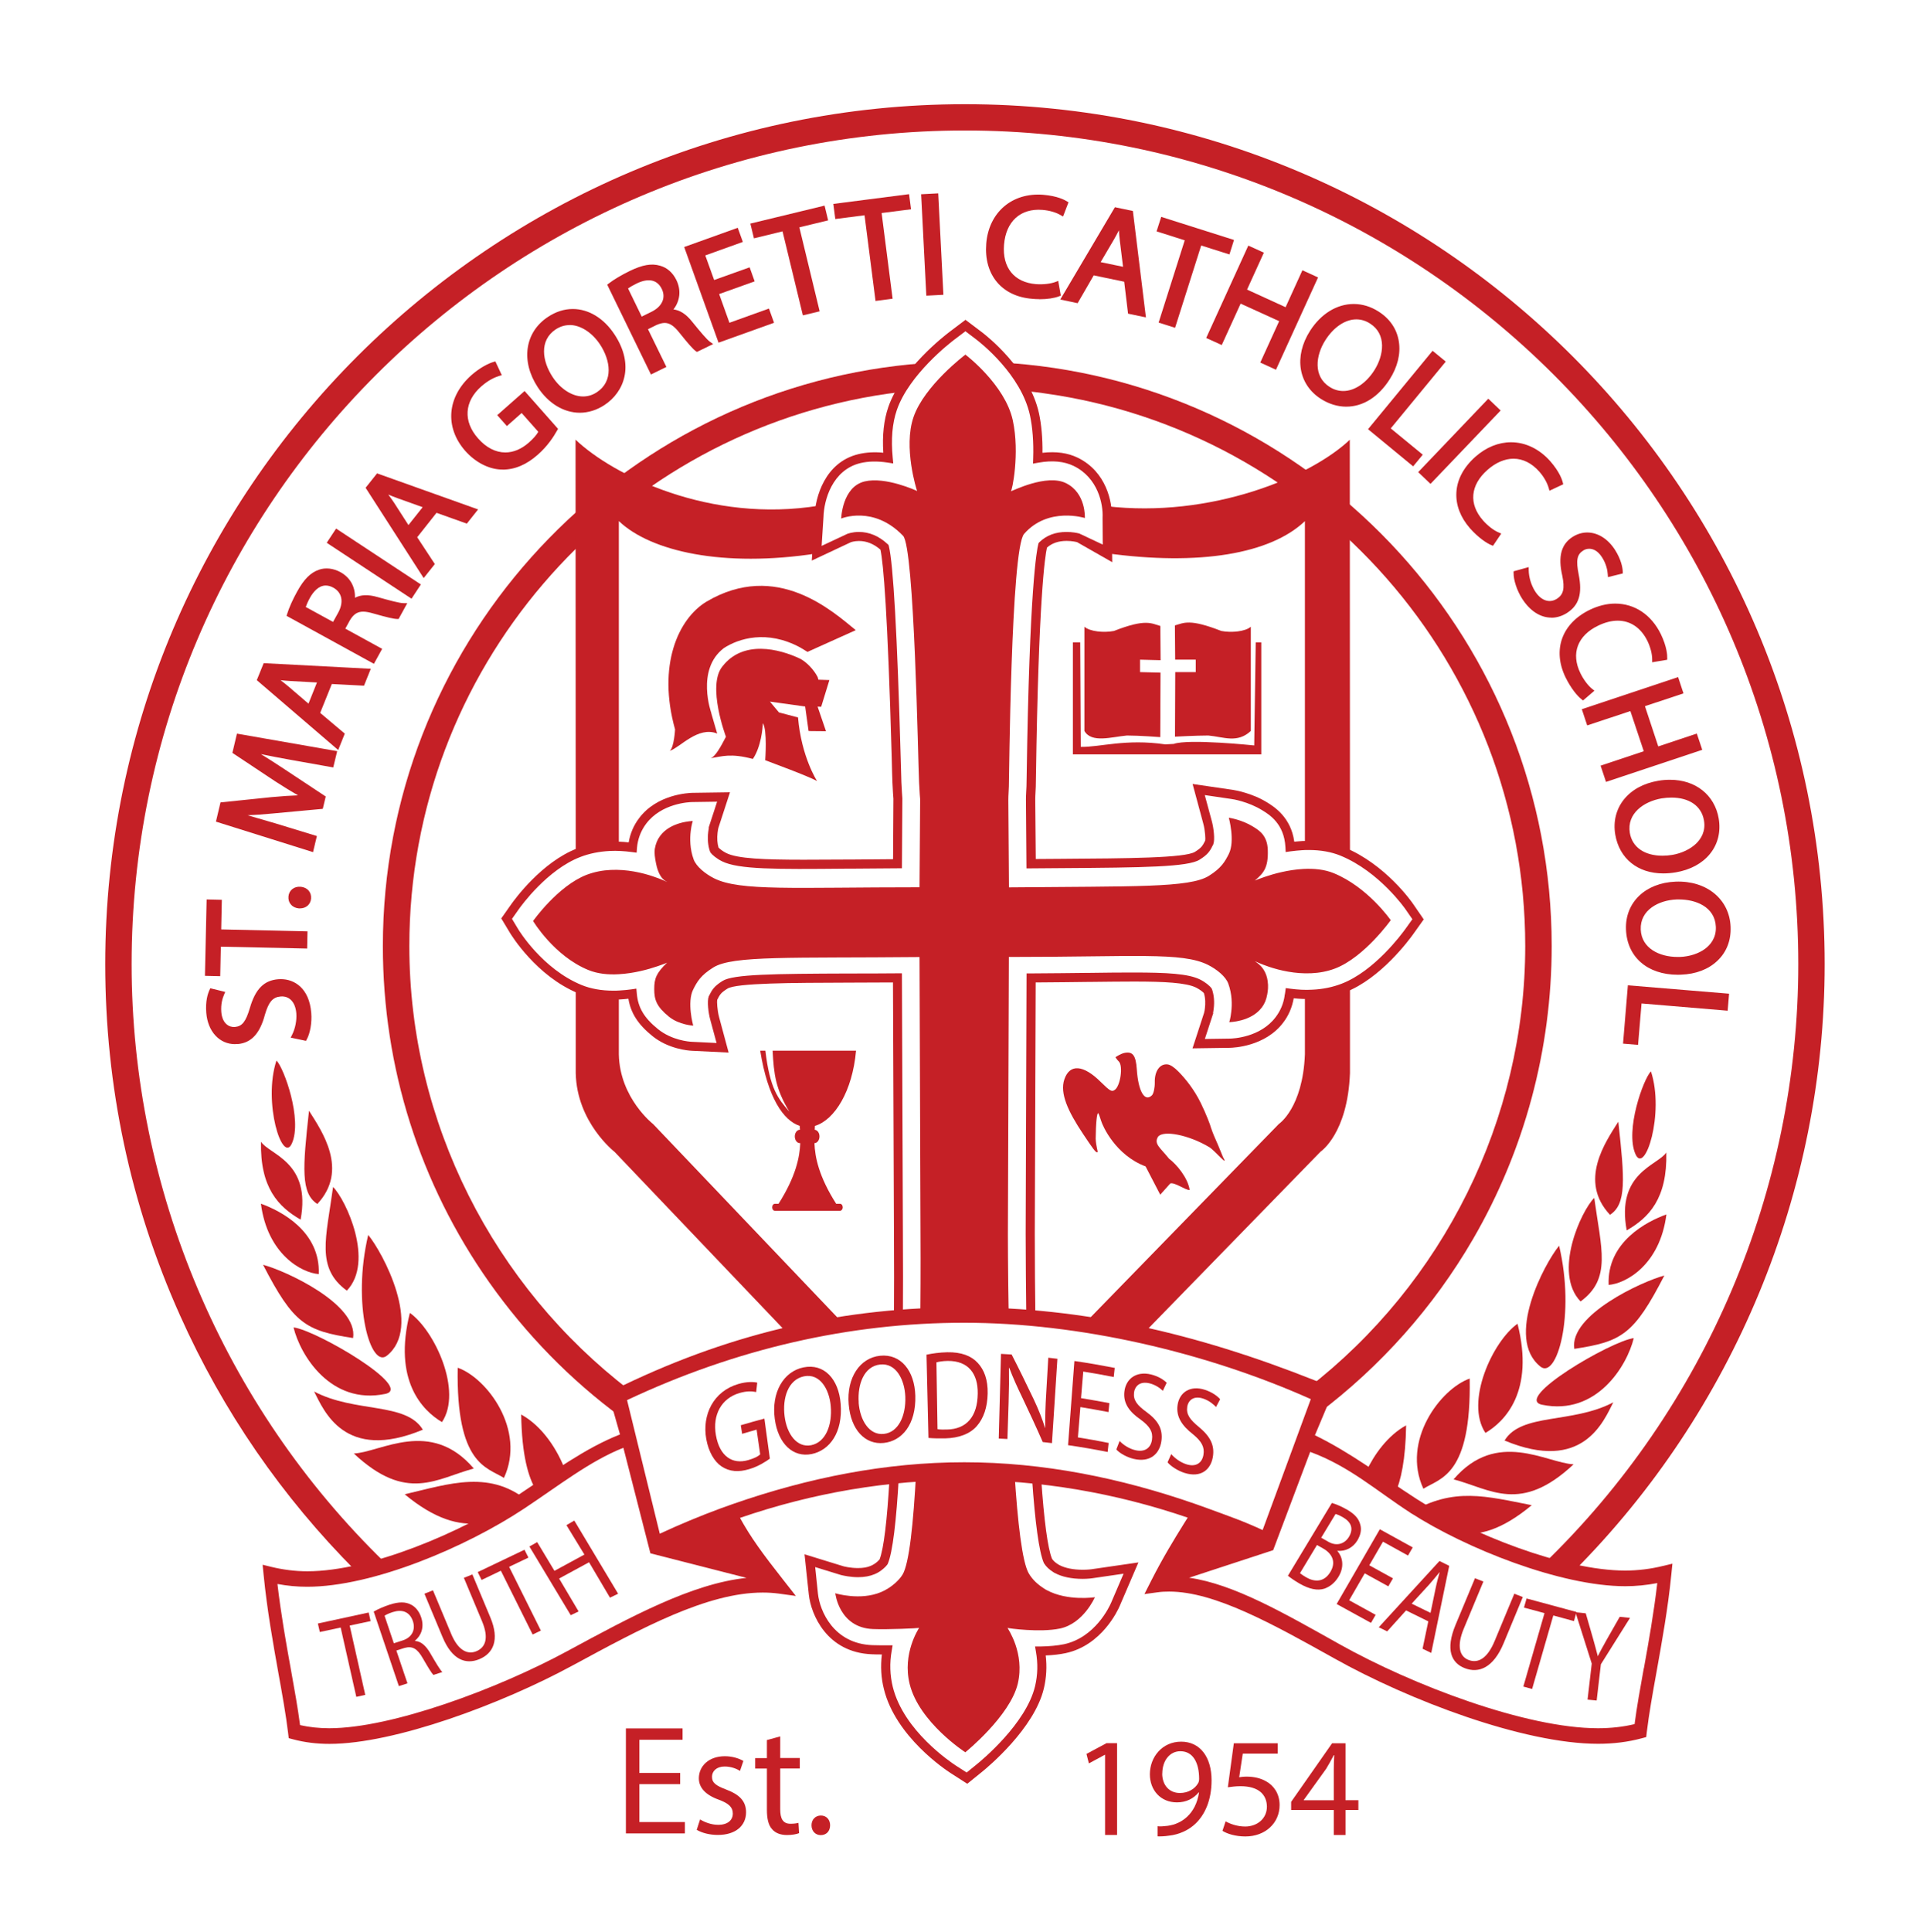 <?xml version="1.0" encoding="UTF-8"?>
<svg id="Layer_1" data-name="Layer 1" xmlns="http://www.w3.org/2000/svg" version="1.1" viewBox="0 0 215.85 216">
  <defs>
    <style>
      .cls-1 {
        fill: #c52026;
        stroke-width: 0px;
      }
    </style>
  </defs>
  <g>
    <path class="cls-1" d="M69.41,158.42c-5.63-4.15-10.58-9.21-14.69-15.03-7.78-11.04-11.9-24.05-11.9-37.6,0-33.35,25.11-60.95,57.42-64.88.95-.12,1.9-.21,2.87-.28l-2.52,3.22c-.91.11-1.82.24-2.72.39-29.52,4.93-52.09,30.65-52.09,61.55,0,19.71,9.45,38.04,24.65,49.67l-1.48.59.45,2.38Z"/>
    <path class="cls-1" d="M147.41,158.06c7-5.27,12.92-11.91,17.33-19.51,5.76-9.92,8.8-21.24,8.8-32.77,0-33.8-25.79-61.69-58.73-65.02-.72-.07-1.44-.13-2.16-.18l2.24,3.16c.64.07,1.28.15,1.91.24,30.34,4.21,53.78,30.32,53.78,61.81,0,19.38-9.18,37.73-24.36,49.46l1.54.61-.36,2.21Z"/>
  </g>
  <path class="cls-1" d="M91.5,128.5s-.01.01-.02.02c0,0,0,0,0-.01,0,0,0,0,0,.01,0,0,0-.01.01-.02,0,0,0,0,0-.01,0,0,0,0,0,0,0,0,0,0,0,0h0s0,0,0,0Z"/>
  <path class="cls-1" d="M91.45,128.58s0,0,0,0c0,0,0,0,0,0,0,0,0-.01.02-.02,0,0,0-.01,0-.01,0,0,0-.01.02-.02,0,.01-.02.02-.02.03,0,0-.01.02-.02.02Z"/>
  <path class="cls-1" d="M150.98,95.68l-.02-46.51c-4.36,4.14-15.53,8.82-27.3,7.42.13,1.12.09,4.91.02,5.26,10.47,1.45,18.41.08,22.26-3.58v36.23c.99-.07,3.89.61,5.04,1.18ZM94.32,148.01l-21.27-22.32s-3.74-2.9-3.84-7.8v-6.67c-.93,0-3.46-.17-4.82-.88v9.65c.12,5.53,4.34,8.8,4.34,8.8l19.39,20.34,6.2-1.13ZM127.66,149.33l20.03-20.56s3.03-2,3.29-8.78v-9.83c-.98.28-3.82,1.09-5.04.95v6.78c-.24,6.01-2.91,7.78-2.91,7.78l-21.76,22.34,6.4,1.32ZM69.21,94.59v-36.33c3.55,3.39,11.66,5.24,22.16,3.62l.28-5.35c-12.25,2.02-23.12-3.41-27.28-7.37l.02,46.27c.95-.24,3.83-.84,4.82-.84Z"/>
  <path class="cls-1" d="M99.98,147.4c.02-2.99.02-6.17,0-9.51l-.11-28.04c-1.76.01-3.39.02-4.89.02-6.48.02-12.61.04-13.62.67-.75.47-.85.67-1.15,1.26-.04.16,0,1.12.21,1.92l1.07,3.97-4.11-.2c-.42-.02-2.63-.2-4.42-1.65-1.6-1.29-2.42-2.57-2.68-4.17-.31.04-.62.06-.91.08-.25.01-.51.02-.77.02-1.45,0-2.76-.24-3.92-.7-4.7-1.93-7.5-6.53-7.62-6.72l-1-1.66,1.12-1.59c.34-.48,3.39-4.71,7.38-6.24,1.12-.42,2.33-.68,3.6-.74.71-.04,1.42-.01,2.15.07.17-1,.56-1.91,1.16-2.7,2.01-2.7,5.58-2.83,5.98-2.84l4.19-.06-1.29,3.96c-.02.07-.07.28-.1.57-.07.61-.03,1.18.11,1.65.12.13.43.39.86.61,1.25.63,4.24.75,8.66.75,1.37,0,2.91-.01,4.62-.02h.56c1.47-.02,3.08-.03,4.82-.04l.04-6.76c-.02-.22-.07-.91-.11-1.83-.02-.43-.05-1.43-.08-2.8-.46-16.36-.93-21.69-1.26-23.22-.75-.65-1.55-.97-2.4-.97-.52,0-.89.13-.89.13l-4.39,2.06.31-4.95c.07-2.15,1.17-6.05,4.91-6.95.84-.2,1.76-.26,2.78-.16-.13-1.94.06-3.66.56-5.11,1.47-4.26,6.29-7.98,6.83-8.39l1.8-1.36,1.8,1.36c.55.41,5.35,4.17,6.42,9.1.27,1.24.41,2.79.39,4.41,1.53-.18,2.84.01,3.95.55,3.19,1.56,3.89,4.97,3.8,6.75l.05,4.93-3.93-2.24c-.08-.02-.55-.14-1.16-.14-.92,0-1.64.25-2.21.75-.22.97-.94,5.71-1.23,25.61-.01.66-.02,1.06-.02,1.12-.05.83-.06,1.37-.06,1.38l.06,6.71,2.82-.02c7.45-.05,13.86-.09,14.98-.78.75-.47.85-.67,1.15-1.26.04-.15,0-1.12-.22-1.92l-1.19-4.41,4.52.66c.21.04,2.11.34,3.83,1.41.74.46,2.65,1.64,3.02,4.38.3-.03.59-.05.88-.07.25-.01.51-.02.77-.02,1.44,0,2.76.24,3.92.71,4.66,1.91,7.6,6.16,7.72,6.34l1.19,1.73-1.22,1.71c-.36.5-3.59,4.92-7.57,6.44-1.11.43-2.32.68-3.6.74-.72.03-1.42.01-2.15-.07-.18,1-.56,1.91-1.16,2.7-2.02,2.7-5.58,2.83-5.98,2.84l-4.18.06,1.29-3.96c.05-.18.08-.37.1-.57.05-.43.07-1.06-.12-1.65-.11-.13-.42-.38-.86-.61-1.12-.56-3.59-.68-6.95-.68-1.41,0-3.02.02-4.89.04h-.18c-1.78.02-3.73.05-5.93.06l-.1,28.06c0,3.39.03,6.61.07,9.65l-1.02-.4c-.04-2.91-.06-6.01-.07-9.25l.1-29.07h.5c2.4-.01,4.51-.04,6.42-.06h.17c1.87-.03,3.49-.04,4.9-.04,3.7,0,6.1.13,7.41.78.62.31,1.09.72,1.27.96l.07.13c.22.65.29,1.38.19,2.19-.02.16-.04.32-.07.47l.02.02-.94,2.88,2.76-.04c.35,0,3.46-.11,5.18-2.43.51-.68.85-1.47.98-2.34v-.06c.03-.09.04-.2.06-.31l.07-.51.51.07c.84.11,1.64.16,2.46.11,1.16-.05,2.27-.28,3.28-.67,3.69-1.42,6.76-5.61,7.1-6.08l.81-1.13-.79-1.14s-2.89-4.18-7.26-5.97c-1.03-.42-2.22-.63-3.54-.63-.24,0-.47,0-.71.02-.43.03-.87.07-1.32.13l-.55.08-.03-.56c-.14-2.6-1.79-3.62-2.59-4.11-1.58-.98-3.37-1.26-3.44-1.26l-2.99-.44.79,2.92c.2.73.37,2.08.16,2.6-.37.75-.59,1.12-1.54,1.71-1.3.81-6.21.88-15.5.94l-3.85.03-.06-7.74s0-.57.06-1.44c0-.07,0-.44.02-1.07.31-21.23,1.14-25.38,1.3-26l.04-.14.1-.1c.78-.75,1.77-1.13,3.02-1.13.65,0,1.17.11,1.37.16l.09.03,2.59,1.22-.02-3c.08-1.53-.51-4.46-3.23-5.79-1.06-.51-2.36-.65-3.93-.37l-.62.11.02-.63c.06-1.75-.07-3.44-.36-4.77-.99-4.57-5.52-8.11-6.03-8.5l-1.19-.9-1.19.9c-.52.39-5.11,3.94-6.48,7.91-.51,1.48-.66,3.26-.46,5.32l.06.65-.65-.1c-1.13-.17-2.14-.15-3.02.06-3.15.76-4.08,4.14-4.13,6.01l-.21,3.25,2.88-1.35s.54-.21,1.28-.21c1.16,0,2.24.45,3.21,1.35l.11.1.04.14c.49,1.98.94,9.91,1.32,23.58.04,1.37.07,2.36.08,2.79.04.9.09,1.57.11,1.84l-.05,7.81h-.5c-1.94.01-3.71.02-5.32.04h-.56c-7.7.07-11.89.1-13.75-.83-.62-.31-1.09-.72-1.27-.96l-.07-.14c-.22-.65-.29-1.39-.19-2.19.02-.19.05-.35.07-.47l-.02-.02.94-2.88-2.76.04c-.35,0-3.46.13-5.18,2.43-.51.68-.84,1.46-.98,2.34-.02.11-.03.23-.04.35l-.04.54-.54-.07c-.85-.11-1.65-.16-2.47-.12-1.16.06-2.27.28-3.28.67-3.7,1.42-6.59,5.42-6.91,5.87l-.74,1.05.66,1.1c.11.19,2.74,4.5,7.13,6.3,1.03.42,2.22.63,3.53.63.24,0,.48,0,.72-.02.43-.02.88-.07,1.34-.13l.53-.08.05.54c.13,1.58.82,2.74,2.37,3.99,1.55,1.25,3.47,1.41,3.84,1.42l2.71.13-.71-2.62c-.2-.72-.37-2.07-.16-2.6.37-.75.59-1.12,1.54-1.72,1.2-.75,5.68-.8,14.15-.83,1.65,0,3.44,0,5.4-.02h.51s.11,29.05.11,29.05c.02,3.35.02,6.53,0,9.51h-1.02ZM100.54,164.87c-.29,5.25-.71,8.71-1.25,9.98l-.06.1c-.11.15-.27.31-.39.41-.31.28-.66.51-1.04.66-.5.21-1.12.33-1.82.33-.88,0-1.61-.17-1.87-.23l-.08-.02-2.86-.88.31,2.98c.21,1.92,1.74,5.59,6.09,5.75.32.01.69.02,1.09.02h1.17s-.1.6-.1.6c-.25,1.38-.2,2.74.12,4.05,1.22,4.91,6.47,8.41,7.06,8.8l1.2.77,1.11-.9c.56-.45,5.55-4.58,6.54-8.75.3-1.26.33-2.55.1-3.85l-.1-.59h.6c1.01-.02,1.89-.1,2.62-.25,3.52-.75,5.12-4.25,5.29-4.65l1.39-3.24-3.5.51s-.48.07-1.08.07c-1.22,0-2.32-.23-3.09-.65l-.07-.03s-.08-.05-.14-.09c-.44-.28-.78-.6-1-.95l-.04-.07c-.53-1.21-.98-4.52-1.32-9.49h1.02c.32,4.72.74,7.89,1.22,9.04.14.21.37.42.66.6l.15.09c.64.34,1.56.53,2.62.53.55,0,.92-.05.93-.05l5.3-.77-2.11,4.91c-.19.44-2,4.37-6.02,5.23-.65.14-1.4.23-2.24.26.15,1.24.08,2.48-.2,3.67-1.06,4.5-6.3,8.84-6.89,9.32l-1.68,1.36-1.82-1.17c-.63-.4-6.19-4.11-7.5-9.41-.32-1.26-.39-2.56-.23-3.88-.41,0-.79,0-1.11-.02-5.04-.19-6.82-4.45-7.06-6.67l-.48-4.51,4.32,1.33c.09.03.8.21,1.66.21.57,0,1.05-.08,1.43-.25.28-.12.53-.28.75-.48.12-.11.19-.19.23-.23.47-1.2.85-4.38,1.12-9.13l1.04-.39Z"/>
  <g>
    <path class="cls-1" d="M102.46,164.62c-.3,5.63-.77,10.25-1.53,11.46-.22.36-.51.65-.8.92-.5.45-1.04.78-1.58,1.01-2.34,1-5.13.14-5.13.14,0,0,.41,3.85,4.21,4,1.67.07,5.06-.09,5.16-.13-.05.11-1.9,2.86-1.05,6.29,1.07,4.29,6.22,7.62,6.22,7.62,0,0,5-4.04,5.87-7.68.8-3.41-1.11-6.12-1.15-6.23.11.05,3.64.54,5.87.07,2.63-.56,3.9-3.5,3.9-3.5,0,0-3.05.47-5.4-.8-.12-.06-.23-.13-.34-.21-.64-.41-1.23-.94-1.64-1.63-.75-1.24-1.26-5.75-1.61-11.24l-10.98-.09Z"/>
    <path class="cls-1" d="M102.93,147.13c.05-5.25.02-9.09.02-9.09l-.11-31.03c-14.28.14-20.9-.2-23.07,1.17-1.4.87-1.8,1.58-2.24,2.45-.73,1.44,0,4.05,0,4.05,0,0-1.57-.08-2.7-.99-1.4-1.13-1.66-1.9-1.66-3.09s.23-1.81,1.45-2.97c-.02.03-.44.19-1.09.41-1.02.35-2.64.8-4.33.89-1.16.07-2.35-.04-3.4-.47-3.84-1.57-6.18-5.48-6.18-5.48,0,0,2.76-3.92,6-5.17.88-.33,1.79-.5,2.67-.54,1.83-.09,3.56.32,4.74.72.93.31,1.52.6,1.57.63-.03-.09-.84-.2-1.22-2.03-.14-.66-.21-1.25-.15-1.66.1-.6.31-1.09.61-1.48,1.2-1.61,3.64-1.65,3.64-1.65,0,0-.15.45-.23,1.14-.1.82-.1,1.98.33,3.16.3.8,1.3,1.61,2.29,2.11,2.91,1.45,8.86,1,22.97,1l.07-9.84s-.07-.75-.12-1.88c-.12-2.55-.52-26.26-1.79-27.58-3.31-3.45-6.92-1.93-6.92-1.93,0,0,.1-3.54,2.62-4.15,2.34-.56,5.77,1.02,5.87,1.07-.05-.12-1.57-4.89-.4-8.27,1.21-3.52,5.8-6.98,5.8-6.98,0,0,4.43,3.35,5.3,7.35.8,3.69-.08,7.93-.22,7.93.13,0,3.99-1.98,6.16-.91,2.27,1.11,2.12,3.9,2.12,3.9,0,0-4.11-1.3-6.8,1.78-1.48,1.69-1.67,27.76-1.7,28.23-.06.94-.06,1.55-.06,1.55l.07,9.62v.12c13.97-.14,20.19.07,22.36-1.29,1.39-.87,1.79-1.58,2.23-2.45.72-1.44,0-4.05,0-4.05,0,0,1.45.21,2.7.99.7.43,1.61.99,1.66,2.62.07,2.05-.52,2.61-1.45,3.42.03-.02.44-.19,1.09-.41,1.02-.35,2.65-.8,4.33-.89,1.16-.06,2.35.04,3.4.47,3.83,1.57,6.38,5.26,6.38,5.26,0,0-2.96,4.14-6.2,5.39-.88.34-1.79.5-2.67.54-1.83.09-3.55-.32-4.74-.72-.93-.31-1.52-.6-1.57-.62.04.09,1.17.57,1.41,2.18.1.66.03,1.1-.04,1.51-.1.6-.31,1.09-.61,1.48-1.21,1.61-3.64,1.64-3.64,1.64,0,0,.15-.45.22-1.15.1-.82.1-1.99-.33-3.16-.29-.8-1.3-1.61-2.28-2.1-2.91-1.45-8.25-.88-22.26-.88h0l-.11,31.03s0,3.81.09,9.02l-9.89.07Z"/>
  </g>
  <g>
    <path class="cls-1" d="M59.98,166.65c-.9-1.43-1.62-3.96-1.69-8.49,2.42,1.34,4.08,3.98,4.96,6.32l-3.28,2.16Z"/>
    <path class="cls-1" d="M59.37,168.13c-3.42,1.56-7.28,4.62-14.11-1.05,4.97-1.15,9.71-2.89,14.11,1.05Z"/>
    <path class="cls-1" d="M56.36,165.25c-1.9-1.2-5.36-1.46-5.17-12.32,3.26,1.14,7.66,6.96,5.17,12.32Z"/>
    <path class="cls-1" d="M52.99,164.2c-4.17,1.11-7.5,3.86-13.42-1.68,3.01-.14,8.59-3.98,13.42,1.68Z"/>
    <path class="cls-1" d="M49.43,159.01c-2.18-1.29-5.5-4.65-3.59-12.21,2.77,1.97,5.91,8.74,3.59,12.21Z"/>
    <path class="cls-1" d="M47.29,159.86c-1.88-3.11-7.56-1.85-12.16-4.27,1.09,2.12,3.39,7.92,12.16,4.27Z"/>
    <path class="cls-1" d="M43.08,155.86c3.3-.68-7.69-7.12-10.25-7.44.74,3.09,4.15,8.7,10.25,7.44Z"/>
    <path class="cls-1" d="M43.26,151.59c-1.81,1.44-3.92-5.73-2.08-13.51,1.61,1.94,6.11,10.32,2.08,13.51Z"/>
    <path class="cls-1" d="M39.49,149.61c-5.3-.81-6.66-1.59-10.07-8.19,2.49.65,10.66,4.4,10.07,8.19Z"/>
    <path class="cls-1" d="M38.79,144.31c-3.49-2.55-2.31-5.89-1.54-11.59,1.44,1.42,4.65,8.35,1.54,11.59Z"/>
    <path class="cls-1" d="M35.65,142.46c-1.93-.14-5.74-2.23-6.47-7.87,2.21.79,6.66,3.08,6.47,7.87Z"/>
    <path class="cls-1" d="M33.62,136.37c-2.5-1.44-4.54-3.57-4.43-8.71.93,1.45,5.64,2.23,4.43,8.71Z"/>
    <path class="cls-1" d="M35.49,134.62c-1.86-1.2-1.64-4.01-.93-10.42,1.43,2.26,4.48,6.62.93,10.42Z"/>
    <path class="cls-1" d="M32.65,127.84c-1.06,2.39-3.27-4.6-1.73-9.26.85.85,2.91,6.6,1.73,9.26Z"/>
  </g>
  <g>
    <path class="cls-1" d="M152.75,164.62c.95-2.03,2.46-4.11,4.51-5.25-.06,3.8-.57,6.2-1.27,7.72l-3.24-2.47Z"/>
    <path class="cls-1" d="M157.72,169.13c3.42,1.56,6.76,4.84,13.59-.83-5.06-.99-8.75-2.06-13.59.83Z"/>
    <path class="cls-1" d="M159.19,166.46c1.91-1.2,5.37-1.46,5.18-12.32-3.26,1.15-7.66,6.96-5.18,12.32Z"/>
    <path class="cls-1" d="M162.57,165.41c4.17,1.11,7.5,3.86,13.42-1.68-3.01-.14-8.59-3.97-13.42,1.68Z"/>
    <path class="cls-1" d="M166.13,160.22c2.19-1.29,5.5-4.65,3.59-12.21-2.77,1.96-5.91,8.73-3.59,12.21Z"/>
    <path class="cls-1" d="M168.27,161.07c1.88-3.11,7.56-1.85,12.16-4.27-1.09,2.12-3.39,7.92-12.16,4.27Z"/>
    <path class="cls-1" d="M172.47,157.07c-3.3-.68,7.69-7.12,10.25-7.45-.75,3.09-4.15,8.7-10.25,7.45Z"/>
    <path class="cls-1" d="M172.29,152.81c1.81,1.44,3.92-5.73,2.08-13.52-1.61,1.95-6.11,10.33-2.08,13.52Z"/>
    <path class="cls-1" d="M176.07,150.82c5.3-.81,6.66-1.58,10.07-8.2-2.49.66-10.66,4.41-10.07,8.2Z"/>
    <path class="cls-1" d="M176.77,145.52c3.49-2.55,2.31-5.89,1.53-11.58-1.44,1.41-4.65,8.34-1.53,11.58Z"/>
    <path class="cls-1" d="M179.91,143.67c1.93-.15,5.74-2.23,6.46-7.88-2.21.79-6.66,3.09-6.46,7.88Z"/>
    <path class="cls-1" d="M181.93,137.57c2.5-1.43,4.55-3.57,4.43-8.71-.93,1.45-5.64,2.24-4.43,8.71Z"/>
    <path class="cls-1" d="M180.06,135.83c1.86-1.19,1.64-4,.93-10.41-1.43,2.26-4.48,6.62-.93,10.41Z"/>
    <path class="cls-1" d="M182.91,129.05c1.06,2.39,3.27-4.6,1.73-9.26-.84.84-2.91,6.59-1.73,9.26Z"/>
  </g>
  <path class="cls-1" d="M172.6,174.91c18.16-17.52,28.52-41.83,28.52-67.11,0-51.39-41.81-93.21-93.2-93.21S14.72,56.41,14.72,107.8c0,25.15,10.29,49.39,28.3,66.89l-3.21.98c-8.27-8.29-14.89-17.89-19.68-28.6-5.55-12.38-8.36-25.59-8.36-39.27C11.77,54.78,54.9,11.65,107.92,11.65s96.15,43.13,96.15,96.16c0,25.44-10.19,49.95-28.09,67.91l-3.39-.8Z"/>
  <path class="cls-1" d="M186.04,175.08c-1.41.35-2.85.53-4.28.53-6.84,0-17.28-4.09-23.35-8.02-3.99-2.58-7.33-5.15-11.35-7.11l2.2-5.24-2.2-.89c-13.34-5.3-25.97-8.18-39.22-8.18s-25.57,2.7-38.1,8.71l-1.93.13,1.53,5.38c-3.87,1.52-7.44,4.16-11.4,6.78-6.32,4.19-16.59,8.52-23.56,8.52-1.36,0-2.71-.17-4.03-.49l-.98-.24.12,1.2c.38,3.84,1.05,7.58,1.64,10.88.44,2.43.85,4.72,1.09,6.72l.07.59.49.13c1.27.34,2.63.51,4.06.51,7.28,0,19.24-4.45,27.2-8.77,7.74-4.19,15.05-8.15,21.27-8.15.6,0,1.19.04,1.74.11l1.96.27-1.36-1.73c-2.44-3.1-3.69-4.83-4.89-7,8.2-2.82,16.6-4.23,25.08-4.23s16.82,1.42,24.99,4.2c-.14.22-.27.44-.42.67-1.1,1.77-2.34,3.78-3.65,6.36l-.77,1.52,1.47-.2c.41-.06.85-.08,1.3-.08,5.1,0,11.6,3.64,18.48,7.48,8.36,4.68,21.15,9.54,29.49,9.54,1.7,0,3.35-.2,4.89-.62l.49-.13.07-.6c.24-2,.65-4.29,1.09-6.72.59-3.3,1.27-7.04,1.65-10.87l.12-1.2-.99.24ZM83.47,176.43c-6.08.64-12.88,4.32-20.05,8.2-7.82,4.23-19.64,8.61-26.6,8.61-1.14,0-2.23-.12-3.26-.35-.25-1.91-.63-4.02-1.03-6.24-.53-2.92-1.11-6.19-1.5-9.54,1.1.21,2.21.31,3.33.31,7.35,0,17.78-4.44,24.26-8.74,3.88-2.57,7.36-5.32,11.1-6.8l3.02,11.8,10.72,2.74ZM141.21,171.08c-2.22-1.03-3.77-1.55-6.02-2.38l-1.45-.52c-8.46-2.95-17.13-4.68-25.9-4.68s-17.41,1.72-25.85,4.66l-1.43.51c-2.27.84-4.54,1.78-6.77,2.82l-2.41-9.83-.41-1.68-.84-3.43c12.18-5.73,24.86-8.65,37.71-8.65s27.01,3.29,38.76,8.54l-5.38,14.62ZM183.84,186.54c-.4,2.22-.78,4.33-1.03,6.24-1.3.31-2.67.46-4.09.46-8.02,0-20.66-4.78-28.88-9.38-6.22-3.48-11.81-6.73-16.85-7.45l9.4-3.08,4.14-10.99c4.38,1.6,7.45,4.38,11.2,6.8,6.23,4.02,16.83,8.22,24.04,8.22,1.19,0,2.39-.12,3.58-.35-.39,3.35-.97,6.62-1.5,9.54Z"/>
  <g>
    <g>
      <path class="cls-1" d="M32.88,115.84c.33-.65.58-1.6.5-2.56-.12-1.42-.94-2.19-2.03-2.11-1.01.09-1.54.71-1.98,2.22-.48,1.82-1.31,2.98-2.83,3.1-1.69.14-3.05-1.15-3.22-3.25-.09-1.11.1-1.93.33-2.43l1.17.29c-.16.37-.42,1.12-.34,2.1.12,1.48,1.05,1.96,1.79,1.9,1.01-.08,1.45-.78,1.91-2.32.56-1.88,1.36-2.89,2.95-3.02,1.67-.14,3.21.98,3.42,3.53.09,1.04-.12,2.21-.46,2.82l-1.2-.26Z"/>
      <path class="cls-1" d="M26.3,116.75c-1.76,0-3.06-1.41-3.23-3.5-.11-1.33.18-2.17.36-2.56l.09-.19,1.67.41-.12.28c-.19.42-.39,1.11-.32,1.97.11,1.3.88,1.72,1.51,1.67.82-.07,1.23-.58,1.69-2.14.62-2.11,1.57-3.07,3.17-3.2.1,0,.19-.01.29-.01,1.5,0,3.18.99,3.4,3.78.09,1.06-.12,2.27-.5,2.96l-.09.16-1.71-.36.15-.3c.36-.71.54-1.61.48-2.42-.1-1.24-.77-1.96-1.75-1.88-.88.07-1.34.6-1.76,2.03-.56,2.12-1.53,3.16-3.05,3.29-.09,0-.18,0-.26,0ZM23.8,111.1c-.15.4-.31,1.1-.23,2.12.16,1.9,1.36,3.16,2.95,3.02,1.28-.11,2.1-1.03,2.61-2.92.4-1.37.93-2.3,2.21-2.4,1.28-.1,2.18.81,2.3,2.34.07.8-.07,1.65-.39,2.4l.7.15c.27-.62.42-1.63.35-2.5-.2-2.44-1.63-3.31-2.9-3.31-.08,0-.17,0-.25,0-1.38.12-2.17.94-2.73,2.84-.45,1.51-.94,2.4-2.13,2.5-.83.07-1.92-.46-2.06-2.13-.07-.8.08-1.46.25-1.94l-.68-.17Z"/>
    </g>
    <g>
      <path class="cls-1" d="M24.44,105.59l-.08,3.3-1.19-.02.18-8.03,1.19.02-.07,3.31,9.65.22-.03,1.42-9.65-.21Z"/>
      <path class="cls-1" d="M24.62,109.15l-1.7-.04.19-8.54,1.7.04-.07,3.31,9.65.22-.04,1.92-9.65-.21-.07,3.3ZM23.44,108.62l.68.02.08-3.3,9.65.21.02-.9-9.65-.22.07-3.31-.68-.02-.17,7.52Z"/>
    </g>
    <g>
      <path class="cls-1" d="M33.44,101.31c-.59-.05-.97-.48-.93-1.04.05-.56.5-.91,1.09-.87.58.05.98.45.93,1.05-.04.56-.51.91-1.09.86Z"/>
      <path class="cls-1" d="M33.55,101.57s-.09,0-.13,0c-.35-.03-.67-.18-.87-.42-.22-.24-.32-.57-.29-.91.06-.69.62-1.15,1.37-1.09.74.07,1.22.61,1.16,1.32-.05.65-.56,1.1-1.24,1.1ZM33.49,99.66c-.42,0-.69.24-.73.63-.02.2.04.39.16.53.12.14.31.23.53.25.46.04.78-.22.81-.63.04-.43-.24-.73-.7-.77-.03,0-.06,0-.09,0Z"/>
    </g>
    <g>
      <path class="cls-1" d="M32.39,84.67c-1.49-.27-3.28-.6-4.59-.93v.05c1.14.65,2.35,1.41,3.68,2.29l4.67,3.09-.25,1.03-5.43.5c-1.61.14-3.07.24-4.39.24v.04c1.3.34,3.05.85,4.61,1.32l4.45,1.36-.31,1.3-10.37-3.26.42-1.74,5.53-.58c1.4-.13,2.65-.21,3.81-.21v-.05c-.99-.52-2.06-1.17-3.28-1.96l-4.65-3.1.42-1.73,10.7,1.87-.32,1.33-4.7-.84Z"/>
      <path class="cls-1" d="M35.01,95.28l-10.86-3.41.51-2.15,5.71-.59c1.18-.11,2.13-.17,2.96-.2-.72-.41-1.53-.91-2.54-1.56l-4.8-3.19.51-2.15,11.21,1.96-.44,1.82-4.93-.88c-.98-.18-2.12-.39-3.16-.61.76.47,1.57.98,2.43,1.55l4.82,3.19-.33,1.38-5.61.52c-1.08.1-1.98.17-2.79.2.98.28,2.04.59,3.06.89l4.68,1.43-.43,1.8ZM24.76,91.52l9.88,3.11.19-.8-4.23-1.3c-1.56-.47-3.32-.98-4.6-1.32l-.24-.07.1-.44.21-.03h0c1.22,0,2.55-.07,4.37-.24l5.25-.48.16-.69-4.52-2.99c-1.35-.89-2.55-1.64-3.67-2.28l-.16-.09.1-.44.26.02c1.3.33,3.11.66,4.56.93l4.47.8.2-.83-10.2-1.78-.32,1.33,4.51,3c1.36.88,2.37,1.48,3.26,1.94l.17.1-.09.39-.21.05c-1.03,0-2.19.07-3.78.21l-5.35.56-.32,1.33Z"/>
    </g>
    <g>
      <path class="cls-1" d="M35.51,79.78l2.75,2.32-.54,1.35-8.69-7.46.63-1.57,11.44.6-.56,1.39-3.6-.2-1.43,3.57ZM35.82,76.07l-3.29-.18c-.75-.04-1.41-.13-2.05-.22v.03c.52.39,1.07.8,1.6,1.24l2.52,2.16,1.22-3.03Z"/>
      <path class="cls-1" d="M37.82,83.86l-9.1-7.81.77-1.9,11.98.63-.76,1.89-3.6-.19-1.3,3.23,2.75,2.32-.74,1.84ZM29.33,75.91l8.28,7.11.34-.85-2.74-2.32,1.57-3.9,3.6.19.36-.89-10.91-.58-.49,1.23ZM34.71,79.52l-2.79-2.38c-.45-.38-.96-.77-1.6-1.23l-.16-.11.15-.37h.31c.6.09,1.23.17,1.93.21l3.65.19-1.48,3.69ZM31.36,76.04c.33.25.62.48.89.71l2.25,1.93.95-2.37-2.94-.16c-.41-.02-.79-.06-1.16-.1Z"/>
    </g>
    <g>
      <path class="cls-1" d="M32.35,68.74c.21-.69.63-1.62,1.1-2.46.72-1.31,1.43-2.03,2.29-2.33.68-.25,1.48-.16,2.22.25,1.26.69,1.65,1.94,1.44,3.12l.04.02c.66-.59,1.57-.66,2.68-.34,1.5.42,2.54.69,3.01.7l-.7,1.27c-.35,0-1.29-.23-2.62-.61-1.47-.44-2.24-.2-2.9.89l-.63,1.16,4.12,2.26-.67,1.23-9.38-5.15ZM37.35,69.89l.69-1.26c.72-1.31.46-2.54-.63-3.14-1.23-.67-2.25-.08-2.98,1.21-.32.59-.5,1.05-.55,1.27l3.47,1.91Z"/>
      <path class="cls-1" d="M41.83,74.23l-9.78-5.37.06-.2c.21-.69.63-1.63,1.12-2.51.75-1.37,1.5-2.12,2.42-2.44.74-.27,1.63-.17,2.42.26,1.09.6,1.67,1.65,1.63,2.87.65-.35,1.47-.38,2.49-.09,1.39.39,2.49.69,2.94.69h.42l-.97,1.77h-.15s0,0,0,0c-.38,0-1.15-.18-2.69-.62-.45-.13-.81-.2-1.12-.2-.64,0-1.08.28-1.49.97l-.51.93,4.12,2.26-.92,1.67ZM32.65,68.62l8.97,4.93.43-.78-4.12-2.26.76-1.38c.51-.85,1.1-1.23,1.93-1.23.36,0,.77.07,1.26.22.88.25,1.93.54,2.4.59l.44-.79c-.59-.09-1.51-.35-2.67-.67-1.09-.31-1.89-.22-2.45.29l-.13.12-.32-.17v-.2c.21-1.22-.28-2.28-1.32-2.86-.66-.36-1.4-.45-2.01-.23-.8.28-1.46.96-2.15,2.21-.42.77-.79,1.59-1.01,2.22ZM37.45,70.23l-3.86-2.12.04-.19c.07-.31.28-.81.58-1.34.85-1.52,2.07-2,3.32-1.31.6.33.99.84,1.12,1.48.12.62-.01,1.31-.39,2.01l-.81,1.48ZM34.18,67.86l3.07,1.68.57-1.03c.32-.58.44-1.16.34-1.66-.1-.48-.4-.87-.86-1.13-.3-.17-.59-.25-.87-.25-.82,0-1.41.74-1.76,1.36-.24.44-.39.79-.47,1.03Z"/>
    </g>
    <g>
      <path class="cls-1" d="M37.67,59.45l9.06,5.97-.77,1.17-9.06-5.97.77-1.17Z"/>
      <path class="cls-1" d="M46.02,66.94l-9.48-6.25,1.05-1.59,9.48,6.25-1.05,1.6ZM37.25,60.54l8.63,5.69.49-.75-8.63-5.69-.49.74Z"/>
    </g>
    <g>
      <path class="cls-1" d="M46.33,60.05l1.97,3.01-.9,1.13-6.19-9.63,1.05-1.33,10.79,3.85-.93,1.17-3.39-1.22-2.39,3.01ZM47.69,56.59l-3.1-1.11c-.71-.25-1.31-.53-1.9-.79l-.02.03c.4.53.81,1.07,1.19,1.65l1.79,2.78,2.03-2.56Z"/>
      <path class="cls-1" d="M47.38,64.63l-6.49-10.09,1.28-1.61,11.3,4.03-1.26,1.59-3.39-1.21-2.16,2.73,1.97,3-1.24,1.56ZM41.52,54.57l5.91,9.18.56-.71-1.97-3.01,2.62-3.29,3.39,1.22.6-.75-10.28-3.67-.83,1.04ZM45.63,59.58l-1.98-3.08c-.33-.49-.7-1.01-1.18-1.63l-.12-.16.24-.31.3.1c.55.25,1.12.5,1.78.74l3.44,1.23-2.48,3.12ZM43.42,55.29c.24.33.46.63.66.93l1.6,2.49,1.59-2-2.77-.99c-.39-.14-.75-.28-1.09-.43Z"/>
    </g>
    <g>
      <path class="cls-1" d="M62.1,47.98c-.32.59-1,1.68-2.1,2.65-1.23,1.09-2.52,1.67-3.99,1.61-1.29-.06-2.69-.76-3.8-2.03-2.13-2.43-2.03-5.68.69-8.08.94-.83,1.86-1.28,2.36-1.42l.5,1.08c-.6.19-1.29.51-2.11,1.24-1.98,1.75-2.18,4.11-.38,6.15,1.82,2.07,4.14,2.18,6.03.51.69-.6,1.07-1.12,1.21-1.45l-2.14-2.43-1.65,1.46-.75-.85,2.68-2.36,3.45,3.91Z"/>
      <path class="cls-1" d="M56.21,52.5c-.07,0-.14,0-.21,0-1.41-.07-2.86-.83-3.99-2.11-2.3-2.64-2.01-6.03.72-8.45.96-.84,1.9-1.31,2.46-1.47l.21-.06.72,1.54-.28.08c-.49.16-1.16.43-2.02,1.18-1.9,1.68-2.04,3.9-.36,5.8.91,1.04,1.97,1.58,3.06,1.58.9,0,1.8-.38,2.61-1.09.5-.44.89-.88,1.07-1.22l-1.86-2.1-1.65,1.46-1.08-1.22,3.06-2.7,3.74,4.23-.09.16c-.4.72-1.09,1.78-2.16,2.72-1.28,1.13-2.57,1.68-3.96,1.68ZM55.12,41.03c-.5.19-1.27.61-2.05,1.29-2.51,2.22-2.78,5.32-.67,7.73,1.04,1.18,2.36,1.88,3.63,1.94,1.3.06,2.57-.45,3.81-1.54.97-.86,1.62-1.84,1.96-2.43l-3.16-3.59-2.3,2.03.41.47,1.65-1.46,2.41,2.73-.06.15c-.17.42-.62.97-1.28,1.55-.9.8-1.92,1.22-2.95,1.22-1.24,0-2.43-.6-3.45-1.75-1.86-2.1-1.7-4.66.41-6.52.64-.56,1.24-.94,1.92-1.2l-.29-.62Z"/>
    </g>
    <g>
      <path class="cls-1" d="M68.52,37.54c2.06,3.11,1.25,6.02-1.06,7.54-2.39,1.58-5.29.83-7.1-1.91-1.9-2.88-1.35-5.93,1.07-7.53,2.47-1.63,5.32-.79,7.09,1.9ZM61.59,42.31c1.27,1.94,3.46,2.98,5.31,1.76,1.85-1.22,1.78-3.62.42-5.68-1.19-1.79-3.37-3.06-5.32-1.77-1.93,1.27-1.72,3.7-.41,5.69Z"/>
      <path class="cls-1" d="M64.85,46.15c-1.8,0-3.51-1.04-4.7-2.84-1.93-2.93-1.46-6.17,1.14-7.88.88-.58,1.81-.88,2.77-.88,1.78,0,3.48,1.04,4.67,2.85,2.27,3.44,1.07,6.45-1.13,7.89-.85.56-1.81.86-2.75.86ZM64.06,35.06c-.86,0-1.7.26-2.49.79-2.35,1.55-2.76,4.5-1,7.17,1.09,1.66,2.65,2.62,4.27,2.62.86,0,1.7-.26,2.48-.77,2.42-1.6,2.81-4.42.99-7.19-1.09-1.66-2.64-2.61-4.25-2.61ZM65.21,44.85h0c-1.41,0-2.84-.9-3.83-2.4-1.31-1.98-1.67-4.62.48-6.04.57-.38,1.19-.57,1.83-.57,1.38,0,2.85.93,3.84,2.41,1.54,2.34,1.34,4.82-.49,6.03-.57.37-1.18.56-1.83.56ZM63.7,36.35c-.54,0-1.06.16-1.55.48-1.86,1.23-1.51,3.56-.34,5.33.88,1.34,2.19,2.17,3.4,2.17h0c.55,0,1.07-.16,1.55-.48,1.86-1.23,1.52-3.55.35-5.33-.89-1.35-2.2-2.18-3.41-2.18Z"/>
    </g>
    <g>
      <path class="cls-1" d="M68.23,31.91c.57-.44,1.45-.96,2.32-1.38,1.35-.66,2.33-.83,3.21-.58.7.2,1.3.73,1.67,1.48.63,1.29.23,2.54-.63,3.38l.02.05c.88-.11,1.67.37,2.39,1.27.98,1.21,1.67,2.03,2.05,2.31l-1.3.64c-.29-.2-.92-.93-1.78-2.02-.94-1.2-1.71-1.45-2.87-.94l-1.19.58,2.06,4.22-1.26.62-4.69-9.62ZM71.65,35.73l1.29-.63c1.35-.65,1.84-1.81,1.3-2.92-.62-1.26-1.79-1.37-3.13-.73-.61.29-1.01.56-1.19.72l1.73,3.56Z"/>
      <path class="cls-1" d="M72.8,41.87l-4.89-10.04.16-.12c.57-.45,1.46-.97,2.36-1.41,1.42-.69,2.44-.87,3.39-.59.78.21,1.43.78,1.83,1.61.54,1.11.42,2.31-.33,3.28.73.08,1.42.53,2.08,1.36.91,1.12,1.64,2,2.01,2.26l.35.25-1.81.88-.12-.08c-.29-.19-.82-.79-1.84-2.06-.6-.77-1.1-1.1-1.65-1.1-.27,0-.57.08-.92.23l-.95.47,2.06,4.22-1.72.84ZM68.55,31.98l4.48,9.21.8-.4-2.06-4.22,1.42-.69c.42-.19.79-.28,1.13-.28.73,0,1.34.39,2.05,1.29.58.72,1.26,1.56,1.62,1.87l.81-.39c-.43-.42-1.03-1.15-1.79-2.09-.72-.88-1.41-1.27-2.16-1.18l-.18.02-.16-.33.11-.17c.88-.87,1.09-2.03.57-3.1-.34-.69-.87-1.17-1.51-1.34-.83-.25-1.73-.07-3.03.56-.79.39-1.56.84-2.11,1.23ZM71.54,36.08l-1.93-3.96.14-.13c.23-.21.7-.5,1.25-.76,1.58-.75,2.85-.43,3.47.85.61,1.24.04,2.56-1.41,3.26l-1.52.74ZM70.24,32.25l1.53,3.15,1.06-.52c1.22-.59,1.67-1.58,1.18-2.58-.5-1.03-1.49-1.23-2.79-.61-.45.22-.78.42-.98.56Z"/>
    </g>
    <g>
      <path class="cls-1" d="M84.08,31.3l-3.97,1.42,1.32,3.68,4.42-1.59.4,1.11-5.74,2.06-3.67-10.21,5.52-1.98.4,1.1-4.19,1.51,1.16,3.23,3.97-1.42.39,1.09Z"/>
      <path class="cls-1" d="M80.36,38.31l-3.84-10.69,5.99-2.15.57,1.58-4.2,1.51.99,2.75,3.97-1.42.56,1.57-3.97,1.42,1.15,3.21,4.42-1.59.57,1.59-6.22,2.23ZM77.17,27.92l3.49,9.73,5.26-1.89-.22-.63-4.43,1.59-1.49-4.16,3.97-1.43-.22-.61-3.97,1.42-1.33-3.71,4.19-1.5-.22-.63-5.03,1.8Z"/>
    </g>
    <g>
      <path class="cls-1" d="M87.71,25.57l-3.2.78-.28-1.15,7.8-1.89.28,1.16-3.22.78,2.28,9.38-1.38.33-2.27-9.38Z"/>
      <path class="cls-1" d="M89.79,35.25l-2.27-9.38-3.2.78-.4-1.65,8.3-2.01.4,1.65-3.22.78,2.27,9.39-1.87.45ZM87.89,25.26l2.27,9.38.88-.21-2.27-9.38,3.22-.78-.16-.66-7.31,1.77.16.66,3.2-.78Z"/>
    </g>
    <g>
      <path class="cls-1" d="M96.91,23.79l-3.27.42-.15-1.18,7.97-1.02.15,1.18-3.29.42,1.23,9.58-1.4.18-1.23-9.58Z"/>
      <path class="cls-1" d="M97.92,33.65l-1.23-9.58-3.27.42-.22-1.69,8.47-1.09.22,1.69-3.29.42,1.23,9.58-1.91.25ZM97.13,23.5l1.23,9.58.9-.12-1.22-9.58,3.29-.42-.09-.68-7.46.95.08.68,3.27-.42Z"/>
    </g>
    <g>
      <path class="cls-1" d="M104.69,21.89l.55,10.83-1.4.07-.55-10.84,1.4-.07Z"/>
      <path class="cls-1" d="M103.6,33.06l-.58-11.34,1.91-.1.58,11.34-1.91.1ZM103.56,22.2l.52,10.32.89-.04-.53-10.33-.89.05Z"/>
    </g>
    <g>
      <path class="cls-1" d="M118.34,32.88c-.53.22-1.58.39-2.9.29-3.05-.25-5.19-2.36-4.9-5.9.27-3.39,2.75-5.49,6.1-5.23,1.35.11,2.18.47,2.53.69l-.43,1.11c-.51-.3-1.25-.55-2.15-.63-2.53-.21-4.35,1.28-4.58,4.12-.21,2.65,1.17,4.47,3.81,4.68.85.07,1.73-.04,2.32-.27l.2,1.13Z"/>
      <path class="cls-1" d="M116.23,33.45c-.25,0-.52-.01-.8-.04-3.4-.27-5.41-2.7-5.13-6.17.28-3.48,2.88-5.74,6.38-5.46,1.58.13,2.42.59,2.64.73l.18.11-.61,1.59-.26-.15c-.54-.32-1.27-.53-2.04-.59-2.46-.2-4.09,1.29-4.3,3.89-.21,2.56,1.13,4.21,3.57,4.41.81.06,1.65-.04,2.2-.25l.29-.11.29,1.64-.19.08c-.53.21-1.33.33-2.21.33ZM116.08,22.27c-2.96,0-5.04,1.97-5.28,5.01-.26,3.22,1.53,5.38,4.67,5.63.26.02.52.03.76.03.7,0,1.36-.09,1.83-.23l-.11-.62c-.6.17-1.38.25-2.13.18-2.72-.22-4.27-2.12-4.04-4.96.23-2.91,2.07-4.58,4.85-4.35.73.06,1.42.24,1.99.52l.25-.63c-.34-.18-1.05-.46-2.23-.55-.19-.01-.37-.02-.55-.02Z"/>
    </g>
    <g>
      <path class="cls-1" d="M122.2,30.5l-1.8,3.11-1.42-.29,5.83-9.86,1.65.35,1.4,11.37-1.47-.31-.43-3.58-3.76-.79ZM125.9,30.15l-.4-3.27c-.09-.74-.11-1.41-.15-2.05h-.03c-.29.59-.6,1.2-.94,1.8l-1.68,2.85,3.2.67Z"/>
      <path class="cls-1" d="M128.15,35.49l-1.99-.42-.43-3.57-3.41-.71-1.8,3.11-1.94-.41,6.11-10.32,2.01.42,1.46,11.91ZM126.62,34.65l.94.19-1.33-10.84-1.3-.27-5.56,9.39.89.19,1.8-3.11,4.12.86.43,3.58ZM126.2,30.48l-3.89-.82,1.87-3.16c.29-.51.58-1.08.93-1.79l.09-.18.42.09v.32c.04.6.07,1.23.15,1.91l.44,3.63ZM123.1,29.31l2.5.52-.36-2.92c-.05-.41-.08-.79-.1-1.16-.19.36-.36.69-.54,1l-1.5,2.55Z"/>
    </g>
    <g>
      <path class="cls-1" d="M132.82,26.7l-3.14-1,.36-1.13,7.65,2.43-.36,1.13-3.16-1-2.92,9.2-1.35-.43,2.92-9.2Z"/>
      <path class="cls-1" d="M131.41,36.65l-1.83-.58,2.92-9.2-3.15-1,.52-1.62,8.14,2.58-.51,1.62-3.16-1-2.92,9.2ZM130.21,35.74l.87.28,2.92-9.21,3.16,1,.21-.65-7.17-2.28-.21.65,3.14.99-2.92,9.21Z"/>
    </g>
    <g>
      <path class="cls-1" d="M141.02,28.37l-1.88,4.13,4.77,2.18,1.88-4.13,1.29.59-4.5,9.87-1.29-.59,2.11-4.63-4.77-2.18-2.11,4.63-1.27-.58,4.5-9.87,1.27.58Z"/>
      <path class="cls-1" d="M142.7,41.34l-1.75-.8,2.11-4.63-4.31-1.96-2.11,4.63-1.74-.79,4.71-10.33,1.74.79-1.88,4.13,4.31,1.97,1.88-4.13,1.75.8-4.71,10.33ZM141.62,40.29l.83.37,4.29-9.4-.83-.38-1.88,4.13-5.24-2.39,1.88-4.13-.81-.37-4.29,9.41.81.37,2.11-4.62,5.23,2.39-2.11,4.63Z"/>
    </g>
    <g>
      <path class="cls-1" d="M155.2,42.29c-2.01,3.15-4.99,3.6-7.32,2.11-2.41-1.54-2.92-4.5-1.15-7.27,1.85-2.91,4.87-3.65,7.31-2.09,2.5,1.59,2.89,4.53,1.16,7.25ZM148,37.91c-1.24,1.96-1.3,4.38.56,5.56,1.87,1.2,4.03.15,5.35-1.93,1.16-1.81,1.42-4.32-.55-5.58-1.96-1.24-4.08-.07-5.37,1.95Z"/>
      <path class="cls-1" d="M150.56,45.47c-.96,0-1.94-.3-2.82-.86-2.55-1.62-3.05-4.75-1.23-7.61,1.22-1.91,3-3.01,4.89-3.01.96,0,1.91.29,2.77.84,1.28.81,2.07,1.98,2.28,3.38.21,1.36-.15,2.83-1.04,4.22-1.25,1.96-2.97,3.04-4.85,3.04ZM151.4,34.5c-1.71,0-3.34,1.01-4.46,2.77-1.69,2.65-1.25,5.43,1.08,6.91.8.51,1.68.78,2.55.78,1.69,0,3.26-1,4.42-2.81.82-1.29,1.16-2.63.97-3.87-.19-1.24-.9-2.29-2.05-3.03-.77-.49-1.64-.75-2.5-.75ZM150.23,44.23h0c-.63,0-1.24-.19-1.8-.54-2.06-1.31-1.88-3.97-.63-5.92,1.03-1.61,2.48-2.57,3.9-2.57.63,0,1.24.19,1.81.55,2.15,1.37,1.83,4.04.62,5.93-1.02,1.6-2.48,2.55-3.9,2.55ZM151.69,35.71c-1.24,0-2.54.87-3.47,2.34-1.07,1.68-1.38,4.03.48,5.21.48.31,1,.46,1.53.46,1.25,0,2.55-.87,3.47-2.31,1.08-1.69,1.39-4.05-.47-5.23-.49-.32-1.01-.47-1.54-.47Z"/>
    </g>
    <g>
      <path class="cls-1" d="M160.26,39.59l1.08.89-6.14,7.47,3.58,2.95-.74.91-4.66-3.84,6.89-8.37Z"/>
      <path class="cls-1" d="M158.05,52.15l-5.05-4.16,7.22-8.77,1.47,1.21-6.15,7.47,3.58,2.94-1.07,1.3ZM153.72,47.92l4.26,3.51.42-.51-3.58-2.95,6.14-7.47-.69-.57-6.57,7.98Z"/>
    </g>
    <g>
      <path class="cls-1" d="M167.48,45.91l-7.5,7.84-1.01-.97,7.5-7.84,1.01.97Z"/>
      <path class="cls-1" d="M159.99,54.11l-1.38-1.32,7.84-8.21,1.38,1.32-7.85,8.21ZM159.33,52.77l.65.61,7.15-7.47-.64-.62-7.15,7.48Z"/>
    </g>
    <g>
      <path class="cls-1" d="M166.88,60.72c-.54-.22-1.41-.82-2.28-1.81-2.02-2.3-2.1-5.3.57-7.65,2.55-2.24,5.8-2.03,8.02.49.89,1.02,1.24,1.85,1.34,2.25l-1.08.5c-.16-.57-.51-1.27-1.11-1.94-1.68-1.91-4.02-2.1-6.16-.22-1.99,1.76-2.26,4.03-.52,6.01.56.64,1.27,1.17,1.85,1.42l-.64.95Z"/>
      <path class="cls-1" d="M166.98,61.03l-.19-.08c-.54-.22-1.45-.83-2.38-1.87-1.07-1.22-1.6-2.6-1.53-3.99.07-1.46.81-2.85,2.13-4.02,1.2-1.06,2.58-1.62,3.99-1.62,1.62,0,3.18.76,4.39,2.13,1.05,1.2,1.33,2.11,1.39,2.36l.05.21-1.54.72-.08-.29c-.17-.6-.54-1.26-1.05-1.84-.84-.95-1.84-1.45-2.89-1.45-.97,0-1.98.43-2.91,1.25-1.93,1.7-2.12,3.81-.5,5.65.53.6,1.2,1.12,1.76,1.35l.28.12-.93,1.38ZM169,49.96c-1.29,0-2.55.52-3.66,1.49-1.22,1.07-1.9,2.34-1.96,3.67-.06,1.26.43,2.51,1.41,3.62.76.86,1.51,1.41,2,1.66l.36-.53c-.55-.3-1.17-.79-1.66-1.35-1.8-2.05-1.6-4.49.54-6.37,1.02-.9,2.14-1.38,3.24-1.38,1.21,0,2.33.56,3.27,1.62.48.55.86,1.16,1.07,1.76l.62-.29c-.12-.36-.44-1.06-1.22-1.94-1.11-1.26-2.53-1.96-4-1.96Z"/>
    </g>
    <g>
      <path class="cls-1" d="M170.72,63.75c0,.74.23,1.69.74,2.5.77,1.21,1.86,1.51,2.78.93.86-.54,1.03-1.35.73-2.88-.42-1.83-.23-3.25,1.06-4.07,1.43-.9,3.24-.39,4.36,1.39.6.94.81,1.75.84,2.31l-1.17.28c-.03-.4-.14-1.19-.67-2.01-.79-1.26-1.84-1.26-2.47-.86-.86.54-.92,1.37-.62,2.94.39,1.93.14,3.2-1.21,4.05-1.41.9-3.3.62-4.67-1.54-.56-.88-.91-2.01-.9-2.71l1.18-.33Z"/>
      <path class="cls-1" d="M173.51,69.06c-1.25,0-2.41-.76-3.29-2.14-.57-.9-.95-2.07-.94-2.85v-.19s1.69-.47,1.69-.47v.33c.01.8.28,1.69.71,2.37.66,1.04,1.6,1.37,2.43.85.75-.47.91-1.15.61-2.61-.49-2.14-.11-3.52,1.18-4.33.49-.31,1.05-.48,1.61-.48,1.19,0,2.32.71,3.11,1.94.71,1.12.85,2.01.87,2.44v.2s-1.66.41-1.66.41l-.02-.3c-.03-.46-.16-1.16-.63-1.9-.51-.81-1.07-.97-1.45-.97-.3,0-.53.11-.67.2-.69.44-.82,1.09-.5,2.68.43,2.16.03,3.45-1.33,4.31-.54.34-1.14.52-1.73.52ZM169.8,64.27c.04.68.39,1.64.85,2.38.78,1.22,1.79,1.9,2.86,1.9.5,0,1.01-.16,1.46-.44,1.17-.74,1.48-1.83,1.1-3.78-.3-1.55-.28-2.57.73-3.21.28-.18.61-.27.94-.27.42,0,1.21.16,1.88,1.21.43.68.61,1.34.68,1.84l.68-.16c-.05-.42-.23-1.11-.78-1.98-.69-1.09-1.66-1.71-2.68-1.71-.47,0-.92.13-1.34.4-1.08.68-1.39,1.89-.95,3.79.28,1.4.24,2.47-.84,3.15-.35.22-.71.33-1.09.33-.77,0-1.5-.48-2.05-1.33-.43-.68-.7-1.5-.77-2.31l-.68.19Z"/>
    </g>
    <g>
      <path class="cls-1" d="M177.03,77.99c-.45-.35-1.13-1.16-1.71-2.35-1.33-2.75-.6-5.66,2.6-7.22,3.05-1.48,6.13-.41,7.6,2.61.59,1.22.7,2.11.69,2.53l-1.17.2c0-.59-.16-1.35-.55-2.16-1.11-2.29-3.31-3.1-5.87-1.86-2.39,1.16-3.26,3.28-2.11,5.65.37.77.91,1.47,1.4,1.86l-.88.74Z"/>
      <path class="cls-1" d="M177.04,78.32l-.16-.13c-.46-.36-1.17-1.19-1.79-2.45-1.49-3.07-.42-6.04,2.72-7.56.94-.45,1.89-.69,2.83-.69,2.19,0,4.05,1.25,5.11,3.42.69,1.43.72,2.39.71,2.65v.21s-1.68.28-1.68.28v-.3c0-.63-.19-1.36-.52-2.06-.72-1.48-1.9-2.29-3.34-2.29-.69,0-1.43.19-2.19.56-1.13.54-1.9,1.31-2.25,2.23-.36.93-.26,1.99.27,3.08.35.72.86,1.4,1.33,1.77l.24.19-1.26,1.08ZM180.64,68.02c-.86,0-1.74.21-2.61.63-2.91,1.41-3.86,4.04-2.49,6.88.5,1.03,1.08,1.76,1.48,2.13l.49-.41c-.46-.44-.91-1.08-1.24-1.75-.59-1.22-.69-2.42-.28-3.49.4-1.04,1.27-1.91,2.51-2.51.83-.41,1.64-.61,2.41-.61,1.64,0,2.99.91,3.8,2.58.32.66.51,1.35.56,1.98l.67-.11c-.02-.38-.14-1.14-.66-2.2-.96-1.99-2.66-3.13-4.65-3.13Z"/>
    </g>
    <g>
      <path class="cls-1" d="M187.97,77.37l-4.3,1.43,1.66,4.98,4.3-1.44.45,1.34-10.29,3.43-.45-1.35,4.82-1.6-1.66-4.98-4.82,1.6-.44-1.33,10.29-3.43.44,1.33Z"/>
      <path class="cls-1" d="M179.62,87.44l-.61-1.83,4.83-1.61-1.5-4.49-4.83,1.6-.6-1.81,10.77-3.59.6,1.82-4.31,1.43,1.49,4.5,4.31-1.44.61,1.82-10.77,3.59ZM179.66,85.93l.29.86,9.81-3.27-.29-.86-4.3,1.44-1.82-5.46,4.31-1.43-.28-.85-9.81,3.26.28.84,4.82-1.6,1.82,5.46-4.83,1.61Z"/>
    </g>
    <g>
      <path class="cls-1" d="M187.38,97.29c-3.68.63-6.02-1.28-6.48-4.01-.48-2.82,1.37-5.18,4.61-5.73,3.39-.58,5.97,1.15,6.46,4.01.49,2.92-1.42,5.19-4.59,5.73ZM185.8,89.02c-2.28.39-4.12,1.97-3.75,4.15.37,2.19,2.6,3.08,5.03,2.67,2.13-.36,4.16-1.85,3.77-4.15-.39-2.28-2.69-3.07-5.04-2.67Z"/>
      <path class="cls-1" d="M186.02,97.66c-2.86,0-4.91-1.66-5.37-4.34-.25-1.45.1-2.84.96-3.92.88-1.1,2.21-1.82,3.85-2.1.45-.08.89-.11,1.32-.11,2.86,0,4.99,1.7,5.44,4.33.25,1.49-.09,2.86-.98,3.96-.87,1.07-2.19,1.78-3.82,2.06-.48.08-.95.12-1.4.12ZM186.78,87.69c-.4,0-.81.04-1.23.11-1.52.26-2.74.92-3.54,1.92-.79.98-1.08,2.2-.86,3.52.41,2.42,2.28,3.92,4.87,3.92.42,0,.87-.04,1.32-.12,1.51-.25,2.73-.91,3.52-1.88.79-.98,1.09-2.21.87-3.56-.41-2.37-2.34-3.91-4.94-3.91ZM185.94,96.19h0c-2.25,0-3.84-1.14-4.15-2.98-.41-2.41,1.68-4.05,3.96-4.44.4-.07.8-.1,1.19-.1,2.28,0,3.83,1.11,4.14,2.98.19,1.15-.16,2.19-1.01,3.03-.73.71-1.79,1.22-2.96,1.42-.39.06-.79.1-1.17.1ZM186.94,89.18c-.36,0-.73.03-1.11.09-1.97.34-3.91,1.68-3.55,3.86.27,1.6,1.64,2.55,3.65,2.55h0c.35,0,.71-.03,1.09-.09,1.06-.18,2.04-.65,2.69-1.28.51-.5,1.08-1.35.86-2.58-.27-1.6-1.63-2.55-3.64-2.55Z"/>
    </g>
    <g>
      <path class="cls-1" d="M188.01,108.73c-3.73.15-5.8-2.04-5.9-4.81-.11-2.86,2.03-4.96,5.31-5.09,3.44-.14,5.78,1.92,5.89,4.81.12,2.96-2.08,4.96-5.29,5.08ZM187.5,100.33c-2.32.09-4.34,1.43-4.25,3.63.09,2.22,2.18,3.39,4.64,3.29,2.16-.08,4.36-1.3,4.27-3.63-.09-2.32-2.27-3.39-4.65-3.3Z"/>
      <path class="cls-1" d="M187.66,108.99c-3.41,0-5.69-1.98-5.81-5.06-.12-3.02,2.17-5.22,5.55-5.35,3.48-.14,6.03,1.98,6.15,5.05.06,1.52-.45,2.83-1.48,3.8-1,.95-2.4,1.49-4.06,1.55-.12,0-.24.01-.36.01ZM187.73,99.08c-.1,0-.2,0-.31,0-3.14.13-5.17,2.06-5.07,4.82.11,2.88,2.32,4.7,5.64,4.57,1.53-.06,2.82-.54,3.73-1.41.92-.87,1.37-2.05,1.32-3.41-.11-2.73-2.24-4.57-5.32-4.57ZM187.61,107.51h0c-2.68,0-4.53-1.43-4.61-3.55-.1-2.44,2.19-3.8,4.5-3.89.1,0,.2,0,.29,0,2.73,0,4.54,1.39,4.63,3.55.05,1.17-.44,2.15-1.4,2.87-.82.62-1.93.98-3.12,1.02-.1,0-.19,0-.29,0ZM187.78,100.57c-.09,0-.18,0-.27,0-1.99.08-4.1,1.17-4.01,3.37.09,2.11,2.12,3.06,4.11,3.06h0c.09,0,.18,0,.27,0,1.08-.04,2.11-.38,2.83-.92.57-.43,1.24-1.2,1.19-2.44-.09-2.26-2.27-3.07-4.12-3.07Z"/>
    </g>
    <g>
      <path class="cls-1" d="M193.11,111.34l-.12,1.39-9.64-.8-.39,4.62-1.17-.1.5-6.01,10.81.9Z"/>
      <path class="cls-1" d="M183.2,116.83l-1.68-.14.54-6.52,11.32.94-.16,1.9-9.63-.81-.39,4.62ZM182.07,116.22l.66.05.39-4.62,9.63.8.07-.89-10.3-.86-.46,5.51Z"/>
    </g>
  </g>
  <path class="cls-1" d="M85.58,117.48h-.56c.85,5.26,2.59,7.82,4.43,8.41,0,.13,0,.27.02.43h-.01c-.31,0-.57.33-.57.75s.26.75.57.75h.04c-.06,1.55-.49,3.73-2.43,6.78h-.41c-.16,0-.3.17-.3.39s.13.39.3.39h7.29c.16,0,.3-.17.3-.39s-.13-.39-.3-.39h-.43c-1.94-3.04-2.38-5.23-2.43-6.78.31-.01.56-.34.56-.75s-.23-.71-.53-.75c0-.15.02-.29.02-.43,2.21-.66,4.2-3.89,4.6-8.41h-9.33c.14,2.65.33,4.26,1.87,6.82-1.26-1.45-2.18-2.58-2.68-6.82Z"/>
  <path class="cls-1" d="M133.03,133.05c-.4.06-1.68-.9-2.15-.72l-1.12,1.25-1.64-3.16c-3.35-1.26-4.79-4.49-4.97-5.09-.13-.42-.27-.8-.3-.84-.18-.19-.29,1.13-.31,2.83.03.84.27,1.44.21,1.5-.17.16-.58-.48-1.64-2.06-1.64-2.46-2.61-4.51-2.07-6.08.6-1.75,2.12-1.64,4.07.3,1.05,1.03,1.23,1.13,1.58.87.62-.46.93-2.66.44-3.16-.24-.24-.38-.48-.38-.48,0,0,.59-.41,1.05-.49.88-.16,1.23.27,1.34,1.85.16,2.45.88,3.69,1.69,2.9.19-.19.33-.84.32-1.46-.03-1.24.56-2.08,1.41-2,.33.03.77.33,1.25.82h0c.8.82,1.74,1.98,2.49,3.51.6,1.22,1.1,2.55,1.12,2.71,0,0,.28.83.59,1.48.3.66.73,1.78.77,1.85.71,1.24-.93-.75-1.53-1.11-2.28-1.37-5.18-1.95-5.75-1.15-.46.8.25,1.19,1.24,2.43.9.68,2.1,2.16,2.31,3.48Z"/>
  <g>
    <path class="cls-1" d="M86.11,163.09c-.43.31-1.27.87-2.32,1.18-1.17.35-2.19.3-3.1-.31-.8-.54-1.44-1.62-1.7-3.05-.49-2.73.81-5.35,3.58-6.16.95-.28,1.73-.25,2.12-.15-.04.35-.08.7-.12,1.05-.47-.1-1.04-.13-1.87.11-1.99.58-3.04,2.42-2.63,4.72.41,2.34,1.83,3.31,3.64,2.77.66-.19,1.1-.42,1.31-.63-.13-.92-.27-1.84-.4-2.77-.54.15-1.08.31-1.62.47-.05-.32-.1-.64-.15-.96.88-.26,1.76-.51,2.64-.74.21,1.49.41,2.98.61,4.47Z"/>
    <path class="cls-1" d="M94.02,156.96c.26,3.24-1.25,5.21-3.24,5.62-2.06.42-3.75-1.11-4.13-3.93-.4-2.95.98-5.31,3.22-5.76,2.29-.46,3.93,1.29,4.15,4.07ZM87.75,158.36c.25,1.99,1.38,3.55,2.98,3.23,1.61-.33,2.37-2.24,2.18-4.38-.16-1.86-1.2-3.68-2.99-3.32-1.78.37-2.43,2.43-2.17,4.47Z"/>
    <path class="cls-1" d="M102.37,156.05c.09,3.26-1.52,5.08-3.53,5.29-2.08.22-3.69-1.47-3.92-4.32-.25-2.98,1.26-5.2,3.51-5.43,2.31-.24,3.86,1.67,3.94,4.47ZM96.03,156.82c.15,2.01,1.2,3.68,2.81,3.51,1.63-.17,2.49-2.01,2.41-4.16-.07-1.87-1.01-3.79-2.81-3.6-1.79.19-2.55,2.18-2.4,4.25Z"/>
    <path class="cls-1" d="M103.63,151.47c.66-.14,1.44-.25,2.31-.27,1.57-.03,2.68.4,3.4,1.18.74.79,1.15,1.9,1.12,3.43-.03,1.55-.46,2.79-1.22,3.65-.76.87-1.99,1.33-3.53,1.37-.73.01-1.35,0-1.87-.05-.07-3.1-.14-6.21-.22-9.3ZM104.86,159.8c.26.05.64.05,1.04.04,2.2-.04,3.42-1.45,3.45-4.01.04-2.23-1.06-3.69-3.36-3.66-.56.01-.98.08-1.26.16.04,2.49.08,4.98.12,7.47Z"/>
    <path class="cls-1" d="M111.7,160.84c.08-3.15.17-6.31.25-9.46.39.02.79.05,1.19.07.85,1.65,1.66,3.32,2.46,4.99.55,1.16.96,2.21,1.28,3.22.01,0,.02,0,.02-.01-.02-1.27.02-2.42.11-3.89.08-1.32.15-2.63.23-3.95.34.04.68.08,1.02.12-.2,3.14-.4,6.29-.61,9.43-.34-.04-.68-.08-1.03-.12-.74-1.69-1.52-3.37-2.31-5.03-.53-1.09-1.04-2.21-1.43-3.26-.01,0-.02.01-.04.01.02,1.2.01,2.33-.04,3.9-.04,1.35-.08,2.69-.13,4.04-.32-.02-.65-.04-.97-.05Z"/>
    <path class="cls-1" d="M123.98,157.89c-1.05-.2-2.1-.39-3.15-.56-.1,1.13-.19,2.26-.28,3.39,1.15.18,2.3.39,3.44.62-.04.34-.07.68-.11,1.01-1.47-.29-2.95-.55-4.43-.76.24-3.14.48-6.27.71-9.41,1.51.21,3.01.48,4.51.77-.04.34-.07.68-.11,1.02-1.13-.23-2.27-.43-3.41-.61-.08.99-.16,1.98-.25,2.97,1.06.17,2.11.36,3.17.56-.03.33-.07.67-.1,1Z"/>
    <path class="cls-1" d="M125.22,161.13c.42.43,1.06.86,1.76,1.02,1.04.25,1.73-.24,1.86-1.18.12-.87-.24-1.48-1.26-2.23-1.24-.85-1.98-1.81-1.83-3.13.16-1.46,1.35-2.32,2.97-1.93.85.21,1.43.6,1.76.93-.14.3-.29.6-.43.9-.25-.24-.76-.66-1.5-.84-1.12-.27-1.64.39-1.72,1.03-.1.87.34,1.41,1.39,2.18,1.29.94,1.86,1.9,1.67,3.26-.21,1.43-1.27,2.42-3.11,1.98-.75-.18-1.55-.62-1.93-1.05.12-.32.24-.64.37-.96Z"/>
    <path class="cls-1" d="M130.98,162.58c.4.46,1.02.93,1.72,1.15,1.02.32,1.73-.12,1.89-1.05.15-.86-.18-1.5-1.18-2.32-1.21-.94-1.9-1.95-1.71-3.26.21-1.44,1.43-2.22,3.03-1.71.84.27,1.41.7,1.73,1.06-.16.29-.31.58-.46.87-.24-.25-.73-.71-1.47-.95-1.11-.35-1.65.28-1.75.91-.13.87.29,1.44,1.31,2.28,1.25,1.04,1.79,2.03,1.55,3.38-.26,1.42-1.35,2.32-3.17,1.75-.75-.24-1.52-.74-1.89-1.18.13-.31.27-.62.41-.93Z"/>
  </g>
  <g>
    <path class="cls-1" d="M38.1,181.98l-2.33.5-.22-.95,5.68-1.23.22.96-2.34.5,1.74,7.75-1,.22-1.75-7.75Z"/>
    <path class="cls-1" d="M41.79,180.2c.45-.27,1.13-.56,1.79-.78,1.03-.33,1.77-.33,2.39,0,.51.25.91.76,1.13,1.41.38,1.12,0,2.06-.68,2.61v.04c.67.04,1.21.53,1.69,1.35.64,1.1,1.09,1.86,1.36,2.13l-1,.32c-.2-.2-.61-.87-1.18-1.86-.62-1.09-1.16-1.4-2.05-1.16l-.91.29,1.24,3.67-.96.31-2.82-8.35ZM44.05,183.74l.99-.32c1.03-.33,1.46-1.19,1.14-2.15-.37-1.09-1.23-1.34-2.25-1.02-.47.15-.78.31-.92.41l1.04,3.09Z"/>
    <path class="cls-1" d="M48.42,177.81l2.04,4.88c.77,1.85,1.82,2.34,2.79,1.95,1.08-.43,1.43-1.52.67-3.34l-2.04-4.88.95-.38,2.01,4.81c1.06,2.53.32,4.04-1.26,4.68-1.49.6-3.01.08-4.08-2.47l-2.03-4.86.95-.38Z"/>
    <path class="cls-1" d="M56.01,175.63l-2.15,1.03-.43-.88,5.23-2.5.44.88-2.16,1.03,3.55,7.13-.92.44-3.55-7.13Z"/>
    <path class="cls-1" d="M60.08,172.43l1.93,3.21,3.35-1.82-2.01-3.29.88-.51,4.9,8.18-.91.44-2.34-3.96-3.35,1.82,2.18,3.68-.88.42-4.62-7.68.88-.5Z"/>
  </g>
  <g>
    <path class="cls-1" d="M148.95,168.05c.44.12,1.08.39,1.69.74.87.5,1.32,1.01,1.49,1.67.16.52.07,1.13-.32,1.78-.48.8-1.33,1.25-2.24,1.16v.02c.51.57.87,1.65.13,2.88-.43.71-.99,1.12-1.57,1.33-.79.25-1.7.06-2.8-.57-.6-.35-1.03-.66-1.29-.87l4.91-8.13ZM145.39,175.9c.15.13.39.29.7.47.9.52,1.98.59,2.7-.61.68-1.13.17-2.05-.78-2.6l-.72-.41-1.9,3.15ZM147.77,171.94l.79.45c.92.53,1.81.25,2.3-.54.58-.97.21-1.69-.67-2.2-.4-.23-.66-.32-.82-.37l-1.61,2.66Z"/>
    <path class="cls-1" d="M155.28,177.38l-2.65-1.46-1.74,3.01,2.96,1.63-.52.9-3.84-2.11,4.83-8.36,3.68,2.03-.53.91-2.8-1.55-1.53,2.64,2.65,1.46-.52.89Z"/>
    <path class="cls-1" d="M157.25,180.07l-2.11,2.34-.94-.46,6.79-7.41,1.09.54-2.01,9.74-.97-.47.64-3.06-2.48-1.22ZM159.99,180.34l.58-2.8c.13-.63.29-1.2.44-1.74h-.02c-.36.45-.75.92-1.15,1.37l-1.96,2.14,2.11,1.03Z"/>
    <path class="cls-1" d="M165.9,176.84l-2.19,5.26c-.83,1.99-.45,3.12.52,3.5,1.08.43,2.13-.17,2.94-2.14l2.19-5.26.95.37-2.15,5.18c-1.14,2.73-2.78,3.39-4.35,2.77-1.49-.58-2.17-2.06-1.03-4.82l2.18-5.23.95.37Z"/>
    <path class="cls-1" d="M172.74,180.37l-2.3-.62.29-1.02,5.59,1.51-.29,1.02-2.31-.63-2.37,8.22-.98-.27,2.37-8.22Z"/>
    <path class="cls-1" d="M177.55,190.05l.47-4.04-1.82-5.74,1.15.12.79,2.74c.21.75.38,1.35.55,2.04h.02c.29-.6.63-1.19,1.01-1.88l1.43-2.51,1.15.12-3.26,5.19-.47,4.05-1.02-.1Z"/>
  </g>
  <g>
    <path class="cls-1" d="M129.79,75.21l-.03,7.21s-2.34-.18-3.73-.18c-1.73.16-3.95.88-4.75-.51v-11.65c.62.54,2.18.69,3.3.47,3.58-1.4,4.18-.84,5.19-.56l.03,3.83-2.3-.06v1.39l2.3.06Z"/>
    <path class="cls-1" d="M131.44,75.15l-.03,7.22s2.33-.13,3.73-.13c1.73.16,3.24.9,4.75-.51v-11.65c-.62.54-2.18.69-3.3.47-3.58-1.4-4.18-.9-5.19-.62l.03,3.83h2.3s0,1.39,0,1.39h-2.3Z"/>
    <path class="cls-1" d="M120.83,71.83h-.84v12.52h21.07v-12.52h-.62l-.17,11.52s-7.35-.77-9-.17l-.95.05c-4.43-.65-7.32.33-9.45.28l-.06-11.69Z"/>
  </g>
  <g>
    <path class="cls-1" d="M85.31,80.87c0,.51-.19,2.64-1.11,3.99-2.49-.66-3.41-.29-4.73-.08.55-.17,1.17-1.35,1.72-2.4,0,0-2.16-5.73-.39-7.87,2.31-2.98,6.34-1.97,8.68-.86.7.36,1.52,1.19,1.97,2.06l.08.29,1.23.04-.92,2.99-.4-.02.94,2.75c-1.89,0-1.95-.03-1.95-.03l-.38-2.73-3.94-.55,1.01,1.21,2.13.56c.38,4.44,2.13,7.11,2.13,7.11-1.19-.63-4.82-1.95-5.8-2.33,0,0,.26-3.42-.27-4.14Z"/>
    <path class="cls-1" d="M79.56,79.75s-1.77-4.87,1.39-7.28c1.64-1.07,4.81-2.1,8.57-.06l.79.48,5.4-2.43c-2.57-2.09-8.84-7.84-16.71-3.18-3.16,1.92-5.5,7.13-3.5,14.28,0,0-.1,1.97-.59,2.4,1.19-.42,3.17-2.79,5.3-1.94l-.66-2.27Z"/>
  </g>
  <g>
    <path class="cls-1" d="M76.07,199.49h-4.56v4.24h5.09v1.27h-6.6v-11.74h6.34v1.27h-4.83v3.71h4.56v1.26Z"/>
    <path class="cls-1" d="M78.3,203.43c.45.3,1.25.61,2.02.61,1.11,0,1.64-.56,1.64-1.26s-.44-1.13-1.57-1.55c-1.51-.54-2.23-1.37-2.23-2.39,0-1.36,1.1-2.47,2.91-2.47.85,0,1.6.25,2.07.53l-.38,1.11c-.33-.21-.94-.49-1.72-.49-.91,0-1.41.53-1.41,1.15,0,.7.5,1.01,1.6,1.43,1.46.55,2.21,1.28,2.21,2.54,0,1.48-1.15,2.53-3.15,2.53-.92,0-1.77-.22-2.37-.57l.38-1.17Z"/>
    <path class="cls-1" d="M87.26,194.14v2.43h2.19v1.17h-2.19v4.55c0,1.05.29,1.63,1.15,1.63.4,0,.7-.05.89-.1l.07,1.15c-.3.12-.76.21-1.36.21-.71,0-1.29-.22-1.65-.64-.43-.46-.59-1.2-.59-2.19v-4.6h-1.31v-1.17h1.31v-2.02l1.5-.41Z"/>
    <path class="cls-1" d="M90.76,204.09c0-.64.44-1.09,1.05-1.09s1.03.45,1.03,1.09-.4,1.1-1.05,1.1c-.61,0-1.03-.47-1.03-1.1Z"/>
  </g>
  <g>
    <path class="cls-1" d="M123.59,196.21h-.03l-1.78.96-.27-1.06,2.24-1.2h1.18v10.26h-1.34v-8.97Z"/>
    <path class="cls-1" d="M129.48,204.2c.3.04.65,0,1.12-.05.81-.11,1.56-.45,2.14-.99.68-.62,1.17-1.52,1.36-2.74h-.05c-.57.69-1.39,1.11-2.42,1.11-1.85,0-3.03-1.39-3.03-3.14,0-1.95,1.4-3.65,3.5-3.65s3.4,1.7,3.4,4.32c0,2.26-.76,3.84-1.77,4.82-.79.77-1.88,1.25-2.99,1.37-.5.08-.95.09-1.28.08v-1.14ZM129.98,198.3c0,1.28.77,2.18,1.98,2.18.93,0,1.66-.46,2.02-1.07.08-.13.13-.28.13-.51,0-1.75-.65-3.09-2.1-3.09-1.18,0-2.02,1.04-2.02,2.5Z"/>
    <path class="cls-1" d="M142.9,196.08h-3.91l-.4,2.64c.24-.03.46-.07.84-.07.79,0,1.58.17,2.21.55.8.45,1.47,1.34,1.47,2.63,0,2.01-1.6,3.51-3.83,3.51-1.12,0-2.07-.31-2.56-.63l.35-1.06c.43.25,1.26.58,2.19.58,1.31,0,2.43-.86,2.43-2.23-.02-1.32-.9-2.28-2.95-2.28-.58,0-1.04.07-1.42.12l.67-4.92h4.91v1.17Z"/>
    <path class="cls-1" d="M149.17,205.18v-2.8h-4.77v-.91l4.58-6.55h1.5v6.37h1.44v1.09h-1.44v2.8h-1.31ZM149.17,201.29v-3.42c0-.54.02-1.08.05-1.62h-.05c-.31.6-.57,1.05-.85,1.52l-2.51,3.49v.03h3.36Z"/>
  </g>
</svg>